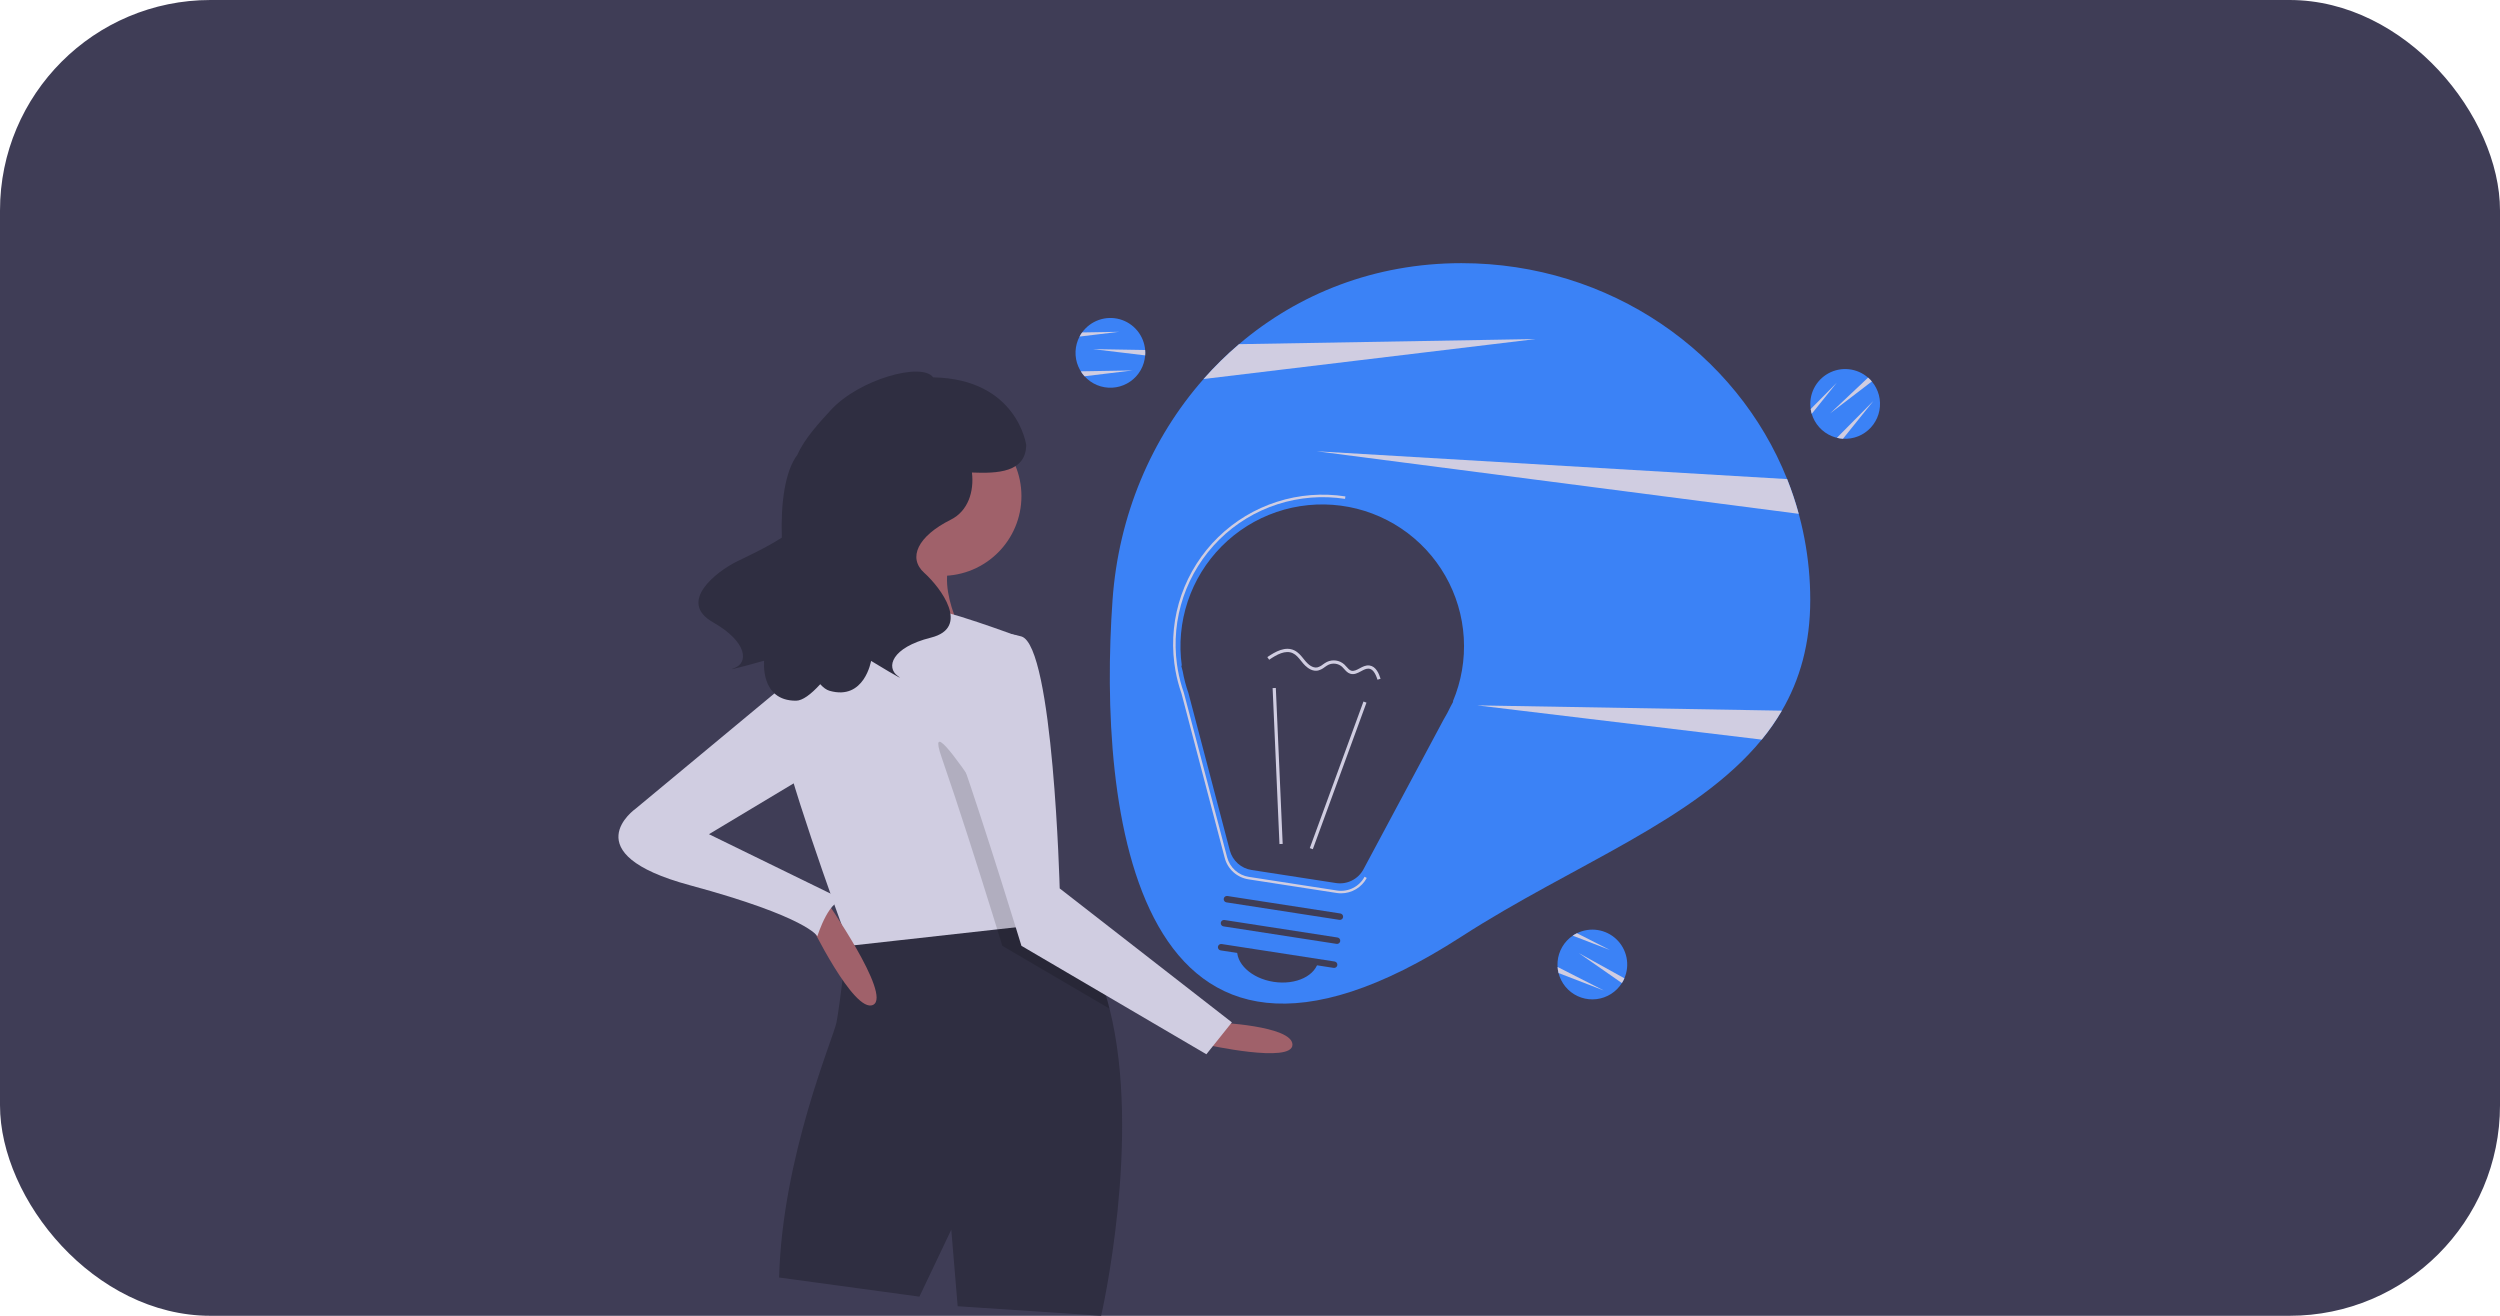 <svg width="380" height="200" viewBox="0 0 380 200" fill="none" xmlns="http://www.w3.org/2000/svg">
<rect width="380" height="200" rx="32" fill="#3F3D56"/>
<g clip-path="url(#clip0_2_225)">
<path d="M275.158 91.183C275.158 97.843 273.581 103.324 270.846 108.02C269.943 109.567 268.918 111.039 267.781 112.423C257.726 124.725 239.031 131.458 222.134 142.365C172.258 174.558 166.855 122.971 169.108 91.183C170.016 78.357 175.01 66.608 182.943 57.611C184.61 55.719 186.409 53.95 188.329 52.315C197.336 44.643 208.972 40 222.134 40C244.715 40 263.999 53.624 271.645 72.822C273.969 78.664 275.162 84.895 275.158 91.183V91.183Z" fill="#3B82F6"/>
<path d="M233.431 51.535L182.943 57.611C184.61 55.719 186.409 53.95 188.329 52.315L233.431 51.535Z" fill="#D0CDE1"/>
<path d="M270.846 108.02C269.943 109.567 268.918 111.039 267.781 112.423L224.534 107.219L270.846 108.02Z" fill="#D0CDE1"/>
<path d="M273.409 78.101L200.115 68.592L271.645 72.822C272.332 74.547 272.921 76.309 273.409 78.101V78.101Z" fill="#D0CDE1"/>
<path d="M174.079 53.634C174.079 53.764 174.076 53.893 174.064 54.02C174.007 54.806 173.775 55.57 173.385 56.255C172.996 56.941 172.458 57.53 171.812 57.981C171.165 58.433 170.427 58.734 169.649 58.864C168.872 58.993 168.075 58.947 167.317 58.73C166.56 58.513 165.86 58.129 165.269 57.607C164.679 57.085 164.212 56.438 163.903 55.712C163.594 54.987 163.451 54.202 163.483 53.414C163.516 52.627 163.724 51.856 164.092 51.159C164.206 50.94 164.336 50.731 164.482 50.532C165.116 49.653 166.004 48.989 167.027 48.63C168.05 48.272 169.158 48.235 170.202 48.526C171.246 48.817 172.176 49.422 172.866 50.258C173.556 51.094 173.973 52.121 174.061 53.202C174.074 53.344 174.079 53.488 174.079 53.634Z" fill="#3B82F6"/>
<path d="M174.079 53.634C174.079 53.764 174.076 53.893 174.064 54.02L166.129 53.066L174.061 53.202C174.074 53.344 174.079 53.488 174.079 53.634Z" fill="#D0CDE1"/>
<path d="M172.186 56.305L164.845 57.19C164.637 56.957 164.45 56.707 164.285 56.442L172.186 56.305Z" fill="#D0CDE1"/>
<path d="M170.104 50.435L164.092 51.159C164.206 50.94 164.336 50.731 164.482 50.532L170.104 50.435Z" fill="#D0CDE1"/>
<path d="M246.719 149.09C246.658 149.205 246.595 149.317 246.525 149.424C246.106 150.092 245.543 150.658 244.878 151.08C244.212 151.503 243.461 151.772 242.679 151.867C241.896 151.963 241.102 151.882 240.355 151.632C239.608 151.382 238.925 150.968 238.358 150.421C237.791 149.874 237.352 149.207 237.075 148.469C236.798 147.731 236.689 146.94 236.756 146.154C236.823 145.369 237.064 144.608 237.462 143.928C237.861 143.247 238.405 142.664 239.057 142.221C239.26 142.081 239.474 141.957 239.695 141.85C240.667 141.37 241.763 141.201 242.835 141.363C243.906 141.526 244.902 142.014 245.688 142.76C246.474 143.507 247.012 144.477 247.229 145.539C247.447 146.601 247.334 147.704 246.905 148.7C246.85 148.831 246.788 148.961 246.719 149.09Z" fill="#3B82F6"/>
<path d="M246.719 149.09C246.658 149.205 246.594 149.317 246.525 149.424L239.963 144.86L246.905 148.7C246.85 148.831 246.788 148.961 246.719 149.09Z" fill="#D0CDE1"/>
<path d="M243.795 150.562L236.896 147.901C236.821 147.598 236.773 147.289 236.752 146.978L243.795 150.562Z" fill="#D0CDE1"/>
<path d="M244.707 144.401L239.057 142.221C239.26 142.081 239.474 141.957 239.695 141.85L244.707 144.401Z" fill="#D0CDE1"/>
<path d="M284.26 57.695C284.351 57.789 284.438 57.884 284.518 57.982C285.026 58.585 285.393 59.294 285.593 60.057C285.792 60.82 285.819 61.617 285.671 62.392C285.523 63.166 285.205 63.898 284.738 64.534C284.272 65.169 283.67 65.693 282.976 66.067C282.282 66.44 281.513 66.654 280.726 66.693C279.939 66.731 279.153 66.594 278.425 66.291C277.698 65.987 277.047 65.525 276.521 64.939C275.994 64.352 275.605 63.655 275.382 62.899C275.311 62.663 275.258 62.422 275.224 62.178C275.064 61.105 275.236 60.01 275.718 59.039C276.2 58.068 276.968 57.268 277.919 56.747C278.869 56.226 279.957 56.01 281.034 56.126C282.112 56.243 283.128 56.687 283.945 57.399C284.053 57.492 284.158 57.591 284.26 57.695Z" fill="#3B82F6"/>
<path d="M284.26 57.695C284.351 57.789 284.438 57.884 284.518 57.982L278.171 62.841L283.945 57.399C284.053 57.492 284.158 57.591 284.26 57.695Z" fill="#D0CDE1"/>
<path d="M284.769 60.93L280.131 66.69C279.82 66.669 279.511 66.621 279.208 66.546L284.769 60.93Z" fill="#D0CDE1"/>
<path d="M279.181 58.182L275.382 62.899C275.311 62.663 275.258 62.422 275.224 62.178L279.181 58.182Z" fill="#D0CDE1"/>
<path d="M184.822 155.4C184.822 155.4 196.453 155.885 196.453 158.794C196.453 161.702 183.368 158.794 183.368 158.794L184.822 155.4Z" fill="#A0616A"/>
<path d="M167.374 200L145.565 198.546L144.596 186.911L139.749 197.091L118.425 194.183C118.91 175.761 126.664 157.824 127.149 155.4C127.633 152.976 128.791 142.961 128.791 142.961C130.909 138.467 142.008 138.045 150.707 138.452C154.313 138.617 157.512 138.927 159.484 139.15C160.788 139.296 161.558 139.402 161.558 139.402C165.033 142.985 167.273 147.867 168.649 153.32C173.612 172.969 167.374 200 167.374 200Z" fill="#2F2E41"/>
<path d="M143.142 87.531C149.833 87.531 155.258 82.105 155.258 75.411C155.258 68.718 149.833 63.292 143.142 63.292C136.45 63.292 131.026 68.718 131.026 75.411C131.026 82.105 136.45 87.531 143.142 87.531Z" fill="#A0616A"/>
<path d="M134.903 78.32C134.903 78.32 131.51 93.348 126.179 97.711C120.848 102.074 147.019 97.711 147.019 97.711C147.019 97.711 141.203 88.016 145.565 83.653C149.927 79.29 134.903 78.32 134.903 78.32Z" fill="#A0616A"/>
<path d="M159.62 140.372L151.58 141.264L129.087 143.765C129.087 143.765 128.98 143.479 128.791 142.961C127.158 138.506 119.292 116.826 118.425 110.316C117.456 103.044 127.633 94.318 127.633 94.318C127.633 94.318 137.326 92.379 140.234 92.379C143.142 92.379 154.773 96.742 154.773 96.742L159.111 135.771L159.484 139.15L159.62 140.372Z" fill="#D0CDE1"/>
<path opacity="0.15" d="M168.649 153.32L152.35 143.765C152.35 143.765 152.064 142.835 151.58 141.264C151.337 140.479 151.042 139.528 150.707 138.452C148.827 132.412 145.672 122.445 143.142 115.163C139.265 104.013 158.166 135.039 158.166 135.039L159.111 135.771L159.484 139.15C160.788 139.296 161.558 139.402 161.558 139.402C165.033 142.985 167.273 147.867 168.649 153.32Z" fill="black"/>
<path d="M147.019 97.711C147.019 97.711 142.173 104.013 146.05 115.163C149.927 126.313 155.258 143.765 155.258 143.765L183.368 160.248L187.245 155.4L161.074 135.039C161.074 135.039 160.105 98.196 155.258 96.742C150.412 95.287 147.019 97.711 147.019 97.711Z" fill="#D0CDE1"/>
<path d="M123.029 140.13C123.029 140.13 129.814 154.188 132.722 152.734C135.63 151.28 125.452 136.736 125.452 136.736L123.029 140.13Z" fill="#A0616A"/>
<path d="M122.302 101.589L96.616 122.92C96.616 122.92 86.923 129.707 104.855 134.555C122.787 139.402 124.241 142.311 124.241 142.311C124.241 142.311 126.179 136.009 128.602 136.978L107.763 126.798L124.725 116.618L122.302 101.589Z" fill="#D0CDE1"/>
<path d="M111.978 85.359C113.327 84.691 116.304 83.343 118.839 81.719C118.661 76.437 119.312 71.642 121.215 69.1C122.284 66.673 124.528 64.243 126.285 62.33C130.601 57.631 140.144 55.008 141.836 57.356C154.637 57.609 155.985 67.646 155.985 67.646C155.918 71.844 151.556 71.977 147.735 71.824C148.077 74.69 147.165 77.668 144.525 78.989C139.475 81.514 137.96 84.797 140.485 87.071C143.01 89.344 147.555 95.405 141.495 96.92C135.435 98.436 134.678 101.466 136.445 102.729C138.213 103.992 132.405 100.456 132.405 100.456C132.405 100.456 131.395 106.517 126.093 105.002C125.618 104.866 125.143 104.518 124.676 103.998C123.244 105.572 121.967 106.502 121.004 106.507C115.49 106.537 116.151 100.427 116.151 100.427C116.151 100.427 109.606 102.266 111.648 101.527C113.69 100.787 113.778 97.665 108.351 94.571C102.924 91.478 108.934 86.867 111.978 85.359Z" fill="#2F2E41"/>
<path d="M179.635 101.194L179.548 101.183L179.762 101.998C179.965 103.136 180.259 104.255 180.642 105.345L186.932 129.262C187.133 130.025 187.552 130.713 188.138 131.242C188.724 131.77 189.452 132.116 190.232 132.237L203.058 134.221C203.888 134.35 204.737 134.217 205.487 133.842C206.238 133.468 206.854 132.869 207.251 132.129L219.44 109.354C219.821 108.723 220.169 108.073 220.483 107.406L220.897 106.633L220.832 106.625C222.124 103.567 222.693 100.252 222.494 96.939C222.295 93.625 221.334 90.402 219.685 87.521C218.037 84.64 215.745 82.179 212.989 80.33C210.233 78.48 207.088 77.292 203.797 76.859C200.507 76.425 197.161 76.757 194.021 77.829C190.88 78.902 188.029 80.685 185.691 83.04C183.352 85.396 181.589 88.26 180.539 91.409C179.488 94.557 179.179 97.906 179.635 101.194H179.635Z" fill="#3F3D56"/>
<path d="M203.846 135.784C203.62 135.784 203.394 135.767 203.171 135.732L189.763 133.657C188.912 133.526 188.117 133.148 187.477 132.571C186.837 131.994 186.379 131.242 186.16 130.409L179.586 105.41C179.184 104.265 178.875 103.09 178.662 101.896L178.496 100.802C178.049 97.308 178.419 93.758 179.579 90.432C180.738 87.106 182.655 84.095 185.177 81.637C187.699 79.179 190.758 77.341 194.112 76.268C197.466 75.195 201.024 74.917 204.504 75.455L204.446 75.829C201.004 75.299 197.485 75.58 194.171 76.651C190.857 77.722 187.839 79.553 185.358 81.998C182.876 84.443 181.001 87.434 179.88 90.732C178.76 94.031 178.425 97.546 178.904 100.997L179.032 101.815C179.243 102.999 179.549 104.164 179.947 105.299L186.526 130.312C186.727 131.075 187.145 131.762 187.73 132.29C188.316 132.817 189.042 133.163 189.821 133.283L203.229 135.358C204.057 135.485 204.904 135.352 205.654 134.978C206.403 134.604 207.019 134.007 207.415 133.268L207.749 133.447C207.37 134.153 206.807 134.743 206.12 135.154C205.432 135.566 204.647 135.783 203.846 135.784V135.784Z" fill="#D0CDE1"/>
<path d="M207.247 106.631L199.088 128.911L199.548 129.08L207.706 106.799L207.247 106.631Z" fill="#D0CDE1"/>
<path d="M193.926 104.569L193.437 104.59L194.478 128.296L194.968 128.274L193.926 104.569Z" fill="#D0CDE1"/>
<path d="M202.712 147.118L185.532 144.459C185.404 144.438 185.29 144.368 185.214 144.264C185.137 144.159 185.106 144.028 185.126 143.9C185.145 143.773 185.215 143.658 185.319 143.581C185.423 143.504 185.554 143.472 185.682 143.491L202.862 146.149C202.926 146.159 202.987 146.181 203.042 146.214C203.098 146.247 203.146 146.291 203.184 146.343C203.222 146.395 203.25 146.454 203.265 146.517C203.281 146.58 203.284 146.645 203.274 146.709C203.264 146.773 203.241 146.834 203.208 146.889C203.174 146.944 203.13 146.992 203.078 147.03C203.026 147.068 202.966 147.095 202.904 147.11C202.841 147.125 202.776 147.128 202.712 147.118V147.118Z" fill="#3F3D56"/>
<path d="M203.153 143.468L185.972 140.81C185.909 140.8 185.847 140.778 185.792 140.745C185.737 140.712 185.688 140.668 185.65 140.616C185.612 140.564 185.584 140.505 185.569 140.442C185.553 140.379 185.551 140.314 185.56 140.25C185.57 140.186 185.593 140.125 185.626 140.07C185.66 140.015 185.704 139.967 185.756 139.929C185.809 139.891 185.868 139.864 185.93 139.849C185.993 139.834 186.058 139.831 186.122 139.841L203.302 142.5C203.366 142.51 203.428 142.532 203.483 142.565C203.538 142.598 203.586 142.642 203.625 142.694C203.663 142.746 203.69 142.805 203.706 142.868C203.721 142.93 203.724 142.996 203.714 143.059C203.704 143.123 203.682 143.184 203.648 143.24C203.615 143.295 203.571 143.343 203.518 143.381C203.466 143.419 203.407 143.446 203.344 143.461C203.281 143.476 203.216 143.478 203.153 143.468V143.468Z" fill="#3F3D56"/>
<path d="M203.593 139.819L186.413 137.16C186.285 137.14 186.171 137.07 186.095 136.965C186.018 136.86 185.987 136.73 186.007 136.602C186.026 136.474 186.096 136.359 186.2 136.282C186.304 136.206 186.435 136.173 186.563 136.192L203.743 138.851C203.871 138.871 203.985 138.942 204.061 139.046C204.137 139.151 204.169 139.281 204.149 139.409C204.129 139.537 204.06 139.652 203.956 139.729C203.851 139.806 203.721 139.838 203.593 139.819H203.593Z" fill="#3F3D56"/>
<path d="M193.588 149.241C196.996 149.768 200.052 148.296 200.415 145.953L188.074 144.043C187.711 146.386 190.18 148.714 193.588 149.241Z" fill="#3F3D56"/>
<path d="M199.764 101.936C199.03 101.823 198.424 101.244 198.091 100.855C197.982 100.728 197.876 100.596 197.77 100.463C197.383 99.981 197.017 99.526 196.508 99.288C195.384 98.764 194.06 99.496 192.913 100.282L192.636 99.878C193.897 99.014 195.367 98.216 196.715 98.844C197.327 99.13 197.746 99.652 198.152 100.156C198.255 100.285 198.358 100.413 198.463 100.536C198.809 100.94 199.499 101.595 200.237 101.444C200.549 101.353 200.838 101.2 201.088 100.993C201.279 100.851 201.48 100.724 201.691 100.613C202.117 100.408 202.595 100.335 203.063 100.401C203.532 100.467 203.97 100.67 204.323 100.985C204.449 101.105 204.568 101.231 204.68 101.363C204.901 101.614 205.109 101.851 205.379 101.938C205.78 102.066 206.203 101.837 206.651 101.595C207.113 101.345 207.591 101.087 208.133 101.151C208.151 101.153 208.168 101.155 208.186 101.158C209.151 101.307 209.595 102.375 209.847 103.171L209.38 103.318C209.038 102.236 208.622 101.698 208.076 101.638C207.687 101.592 207.297 101.803 206.884 102.026C206.365 102.306 205.829 102.595 205.231 102.404C204.83 102.277 204.567 101.977 204.312 101.686C204.212 101.567 204.105 101.454 203.993 101.347C203.711 101.1 203.364 100.941 202.994 100.889C202.624 100.837 202.247 100.893 201.908 101.052C201.721 101.152 201.541 101.266 201.371 101.393C201.067 101.641 200.714 101.822 200.336 101.924C200.147 101.962 199.953 101.966 199.764 101.936Z" fill="#D0CDE1"/>
</g>
<defs>
<clipPath id="clip0_2_225">
<rect width="191.765" height="160" fill="white" transform="translate(94 40)"/>
</clipPath>
</defs>
</svg>
